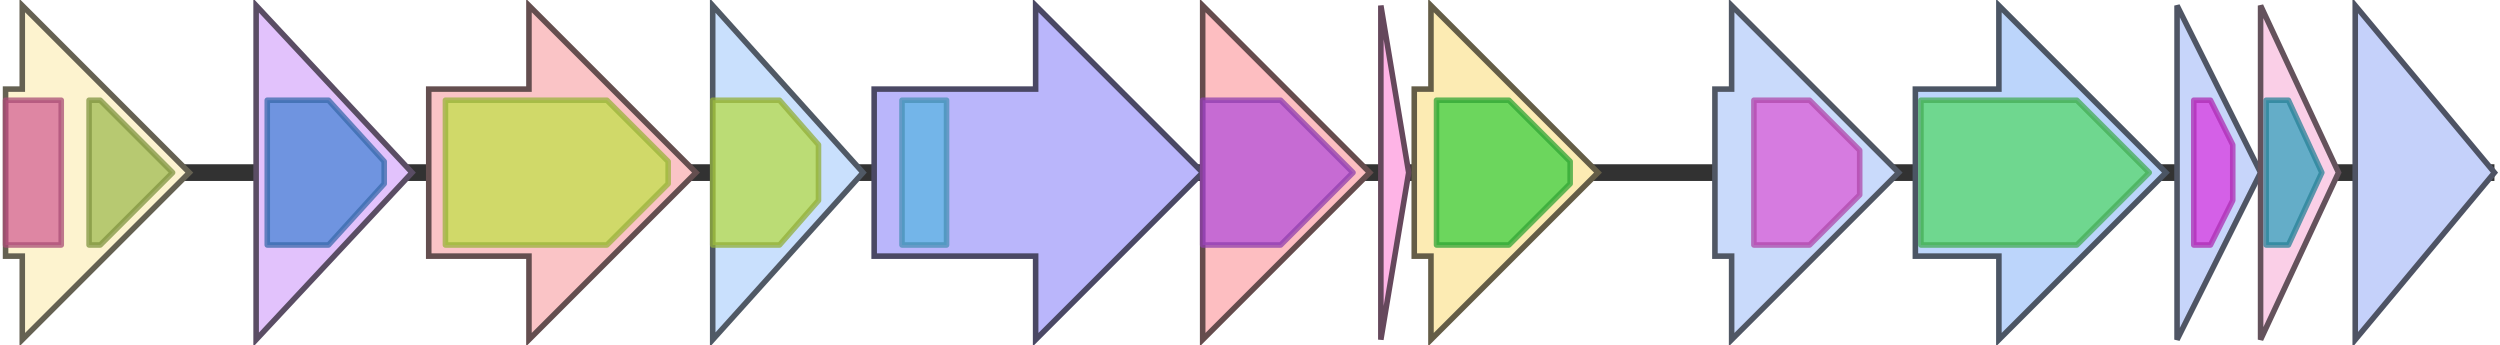 <svg version="1.1" baseProfile="full" xmlns="http://www.w3.org/2000/svg" width="449" height="62">
	<line x1="1" y1="31" x2="448" y2="31" style="stroke:rgb(50,50,50); stroke-width:3 "/>
	<g>
		<title>ptlI</title>
		<polygon class="ptlI" points="344,16 359,16 359,1 389,31 359,61 359,46 344,46" fill="rgb(188,213,251)" fill-opacity="1.0" stroke="rgb(75,85,100)" stroke-width="1" />
		<g>
			<title>PF00067</title>
			<polygon class="PF00067" points="345,18 373,18 386,31 373,44 345,44" stroke-linejoin="round" width="43" height="26" fill="rgb(85,216,107)" stroke="rgb(68,172,85)" stroke-width="1" opacity="0.75" />
		</g>
	</g>
	<g>
		<title>ptlR</title>
		<polygon class="ptlR" points="391,16 391,16 391,1 406,31 391,61 391,46 391,46" fill="rgb(199,213,250)" fill-opacity="1.0" stroke="rgb(79,85,100)" stroke-width="1" />
		<g>
			<title>PF12833</title>
			<polygon class="PF12833" points="394,18 397,18 401,26 401,36 397,44 394,44" stroke-linejoin="round" width="7" height="26" fill="rgb(216,58,224)" stroke="rgb(172,46,179)" stroke-width="1" opacity="0.75" />
		</g>
	</g>
	<g>
		<title>ptlJ</title>
		<polygon class="ptlJ" points="406,16 406,16 406,1 420,31 406,61 406,46 406,46" fill="rgb(250,207,231)" fill-opacity="1.0" stroke="rgb(100,82,92)" stroke-width="1" />
		<g>
			<title>PF00903</title>
			<polygon class="PF00903" points="407,18 411,18 417,31 411,44 407,44" stroke-linejoin="round" width="12" height="26" fill="rgb(50,162,189)" stroke="rgb(40,129,151)" stroke-width="1" opacity="0.75" />
		</g>
	</g>
	<g>
		<title>ptlL</title>
		<polygon class="ptlL" points="423,16 423,16 423,1 448,31 423,61 423,46 423,46" fill="rgb(197,209,250)" fill-opacity="1.0" stroke="rgb(78,83,100)" stroke-width="1" />
	</g>
	<g>
		<title>gap1</title>
		<polygon class="gap1" points="1,16 4,16 4,1 34,31 4,61 4,46 1,46" fill="rgb(253,243,207)" fill-opacity="1.0" stroke="rgb(101,97,82)" stroke-width="1" />
		<g>
			<title>PF00044</title>
			<rect class="PF00044" x="1" y="18" stroke-linejoin="round" width="10" height="26" fill="rgb(212,98,148)" stroke="rgb(169,78,118)" stroke-width="1" opacity="0.75" />
		</g>
		<g>
			<title>PF02800</title>
			<polygon class="PF02800" points="16,18 18,18 31,31 31,31 18,44 16,44" stroke-linejoin="round" width="15" height="26" fill="rgb(160,186,82)" stroke="rgb(128,148,65)" stroke-width="1" opacity="0.75" />
		</g>
	</g>
	<g>
		<title>ptlH</title>
		<polygon class="ptlH" points="46,16 46,16 46,1 74,31 46,61 46,46 46,46" fill="rgb(226,194,252)" fill-opacity="1.0" stroke="rgb(90,77,100)" stroke-width="1" />
		<g>
			<title>PF05721</title>
			<polygon class="PF05721" points="48,18 59,18 69,29 69,33 59,44 48,44" stroke-linejoin="round" width="21" height="26" fill="rgb(72,132,214)" stroke="rgb(57,105,171)" stroke-width="1" opacity="0.75" />
		</g>
	</g>
	<g>
		<title>ptlG</title>
		<polygon class="ptlG" points="77,16 95,16 95,1 125,31 95,61 95,46 77,46" fill="rgb(250,196,198)" fill-opacity="1.0" stroke="rgb(100,78,79)" stroke-width="1" />
		<g>
			<title>PF07690</title>
			<polygon class="PF07690" points="80,18 109,18 120,29 120,33 109,44 80,44" stroke-linejoin="round" width="40" height="26" fill="rgb(193,224,74)" stroke="rgb(154,179,59)" stroke-width="1" opacity="0.75" />
		</g>
	</g>
	<g>
		<title>ptlF</title>
		<polygon class="ptlF" points="128,16 128,16 128,1 155,31 128,61 128,46 128,46" fill="rgb(201,224,253)" fill-opacity="1.0" stroke="rgb(80,89,101)" stroke-width="1" />
		<g>
			<title>PF00106</title>
			<polygon class="PF00106" points="128,18 140,18 147,26 147,36 140,44 128,44" stroke-linejoin="round" width="19" height="26" fill="rgb(182,219,73)" stroke="rgb(145,175,58)" stroke-width="1" opacity="0.75" />
		</g>
	</g>
	<g>
		<title>ptlE</title>
		<polygon class="ptlE" points="157,16 186,16 186,1 216,31 186,61 186,46 157,46" fill="rgb(186,182,251)" fill-opacity="1.0" stroke="rgb(74,72,100)" stroke-width="1" />
		<g>
			<title>PF13450</title>
			<rect class="PF13450" x="162" y="18" stroke-linejoin="round" width="8" height="26" fill="rgb(91,180,227)" stroke="rgb(72,144,181)" stroke-width="1" opacity="0.75" />
		</g>
	</g>
	<g>
		<title>ptlD</title>
		<polygon class="ptlD" points="216,16 216,16 216,1 246,31 216,61 216,46 216,46" fill="rgb(253,190,193)" fill-opacity="1.0" stroke="rgb(101,76,77)" stroke-width="1" />
		<g>
			<title>PF02668</title>
			<polygon class="PF02668" points="216,18 230,18 243,31 230,44 216,44" stroke-linejoin="round" width="28" height="26" fill="rgb(180,79,217)" stroke="rgb(144,63,173)" stroke-width="1" opacity="0.75" />
		</g>
	</g>
	<g>
		<title>ptlC</title>
		<polygon class="ptlC" points="248,16 248,16 248,1 253,31 248,61 248,46 248,46" fill="rgb(254,180,230)" fill-opacity="1.0" stroke="rgb(101,72,92)" stroke-width="1" />
	</g>
	<g>
		<title>ptlB</title>
		<polygon class="ptlB" points="254,16 257,16 257,1 287,31 257,61 257,46 254,46" fill="rgb(252,235,179)" fill-opacity="1.0" stroke="rgb(100,93,71)" stroke-width="1" />
		<g>
			<title>PF00348</title>
			<polygon class="PF00348" points="258,18 271,18 282,29 282,33 271,44 258,44" stroke-linejoin="round" width="24" height="26" fill="rgb(61,206,65)" stroke="rgb(48,164,52)" stroke-width="1" opacity="0.75" />
		</g>
	</g>
	<g>
		<title>ptlA</title>
		<polygon class="ptlA" points="308,16 311,16 311,1 341,31 311,61 311,46 308,46" fill="rgb(201,218,251)" fill-opacity="1.0" stroke="rgb(80,87,100)" stroke-width="1" />
		<g>
			<title>PF03936</title>
			<polygon class="PF03936" points="315,18 325,18 334,27 334,35 325,44 315,44" stroke-linejoin="round" width="19" height="26" fill="rgb(219,91,215)" stroke="rgb(175,72,171)" stroke-width="1" opacity="0.75" />
		</g>
	</g>
</svg>
